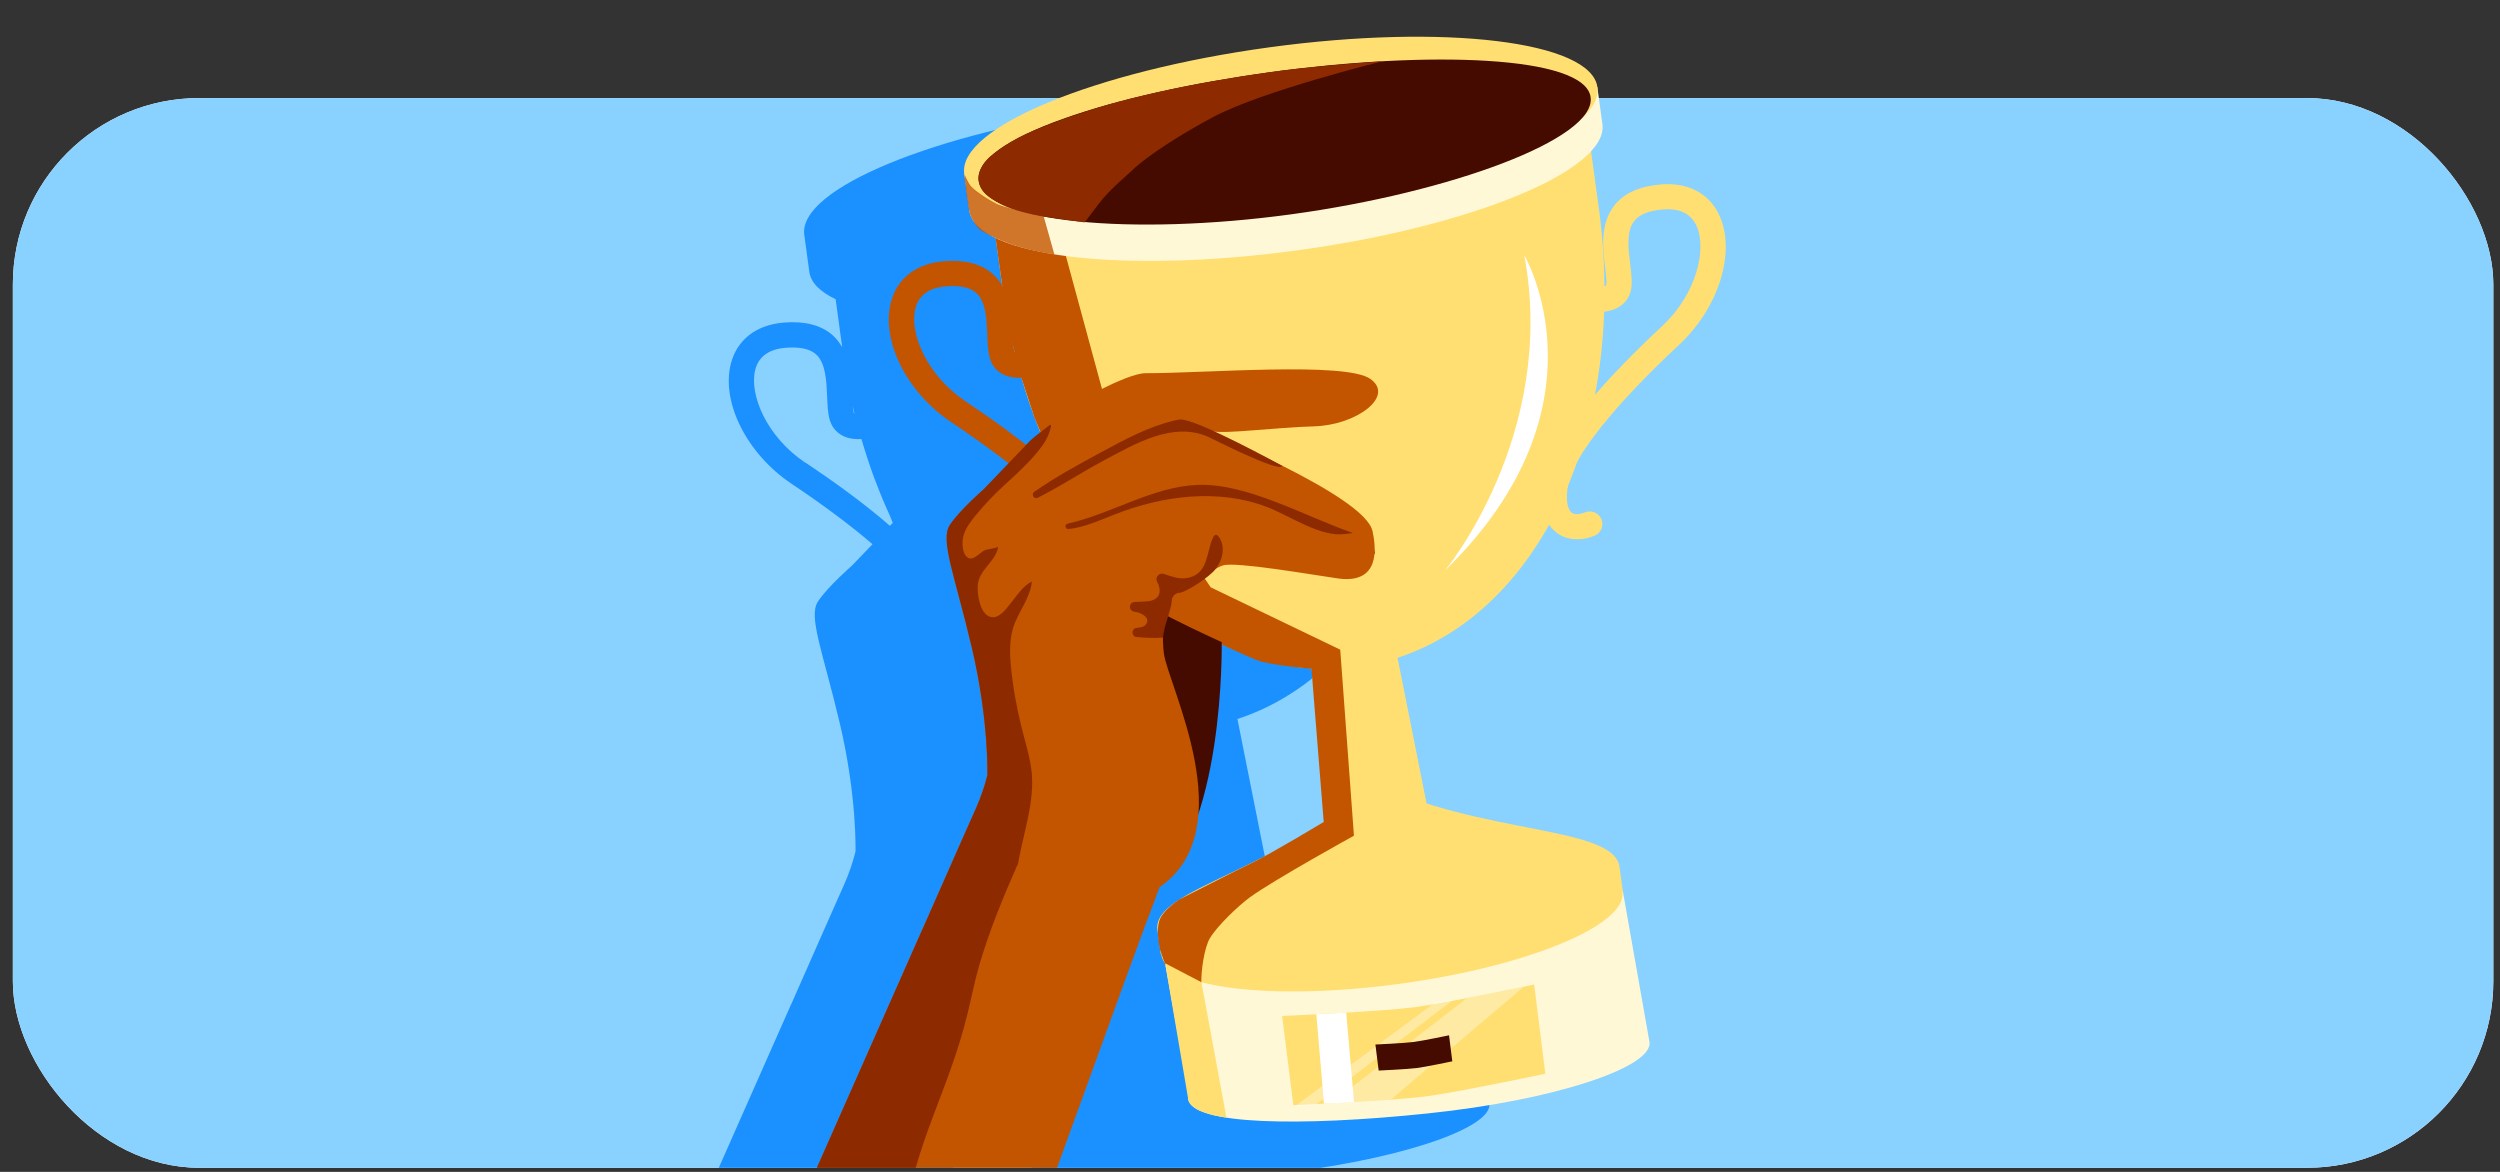 <svg width="128" height="60" viewBox="0 0 128 60" fill="none" xmlns="http://www.w3.org/2000/svg">
<rect x="0" y="0" width="128" height="60" fill="#333333" stroke="none"/>
<g clip-path="url(#clip0_4011_78039)">
<rect x="0.658" y="5.021" width="127" height="54.769" rx="9.545" fill="white"/>
<rect x="0.658" y="5.021" width="127" height="54.769" rx="8" fill="#89D1FF"/>
<path d="M79.858 14.21C79.354 13.063 78.259 12.472 76.854 12.583C75.778 12.67 74.984 13.02 74.488 13.627C73.714 14.575 73.873 15.877 73.988 16.829C74.032 17.175 74.072 17.532 74.048 17.718C74.048 17.734 74.044 17.742 74.044 17.742C74.024 17.762 73.992 17.778 73.948 17.794C73.937 16.46 73.845 15.087 73.651 13.682L73.27 10.884C73.706 10.412 73.913 9.944 73.853 9.495C73.853 9.483 73.853 9.471 73.849 9.46L73.595 7.602C73.274 5.257 65.761 4.34 56.807 5.562C47.858 6.785 40.861 9.674 41.179 12.023L41.433 13.881C41.433 13.881 41.433 13.905 41.437 13.916C41.512 14.468 41.988 14.94 42.786 15.321C42.941 16.445 43.072 17.421 43.119 17.774C42.992 17.556 42.837 17.346 42.635 17.167C42.048 16.647 41.206 16.429 40.131 16.516C38.726 16.631 37.742 17.389 37.424 18.604C36.908 20.588 38.238 23.235 40.52 24.763C42.175 25.87 43.576 26.918 44.671 27.863L43.635 28.946L43.596 28.982C43.596 28.982 42.401 30.018 41.881 30.792C41.365 31.57 42.139 33.379 43.012 37.094C43.885 40.813 43.802 43.603 43.802 43.603C43.659 44.17 43.468 44.726 43.23 45.266L42.441 47.044L40.5 51.441H40.496L32.011 70.618H38.889H44.826C46.445 66.332 49.545 57.652 51.45 52.473L52.64 59.422C52.64 59.422 52.648 59.466 52.672 59.525C52.68 59.541 52.688 59.557 52.696 59.573C52.708 59.593 52.716 59.609 52.732 59.633C52.743 59.652 52.763 59.672 52.779 59.692C52.787 59.704 52.795 59.712 52.803 59.724C52.803 59.724 52.811 59.732 52.815 59.736C52.926 59.847 53.089 59.95 53.299 60.037C53.383 60.085 53.529 60.129 53.692 60.172C53.918 60.24 54.18 60.295 54.47 60.343C54.494 60.347 54.51 60.351 54.51 60.351C56.692 60.708 60.55 60.601 64.868 60.152C71.385 59.478 76.485 57.775 76.254 56.477L74.893 48.77H74.869C74.869 48.77 74.869 48.77 74.869 48.766H74.893L74.719 47.492C74.417 45.746 69.627 45.794 64.844 44.277L63.356 36.812C66.567 35.764 69.254 33.347 71.115 29.994C71.206 30.133 71.309 30.26 71.436 30.363C71.786 30.657 72.222 30.784 72.702 30.744C72.936 30.724 73.183 30.665 73.437 30.569C73.77 30.438 73.933 30.065 73.802 29.732C73.671 29.399 73.298 29.236 72.964 29.367C72.782 29.438 72.448 29.534 72.262 29.375C72.079 29.22 71.944 28.771 72.091 27.97C72.242 27.609 72.381 27.24 72.512 26.863C73.31 25.37 75.151 23.235 77.778 20.786C79.787 18.913 80.676 16.087 79.85 14.21H79.858ZM58.959 37.368L59.161 39.638L59.582 45.222C59.582 45.222 57.216 46.647 56.133 47.202C56.121 47.206 56.113 47.214 56.101 47.218C56.085 47.226 56.069 47.234 56.053 47.242C56.002 47.27 55.946 47.294 55.895 47.321C55.577 47.472 54.803 47.845 54.017 48.222C56.363 44.381 56.133 36.931 56.133 36.931C56.458 37.031 57.113 37.134 57.716 37.213C58.129 37.285 58.542 37.34 58.959 37.368ZM43.679 20.858L43.715 21.032L43.742 21.136C43.742 21.136 43.746 21.159 43.75 21.175C43.742 21.175 43.73 21.171 43.727 21.167C43.727 21.167 43.722 21.159 43.715 21.144C43.691 21.06 43.671 20.937 43.659 20.794C43.663 20.818 43.671 20.842 43.675 20.862L43.679 20.858ZM41.234 23.692C39.234 22.354 38.345 20.179 38.67 18.929C38.845 18.25 39.373 17.873 40.23 17.806C40.94 17.75 41.46 17.861 41.774 18.135C42.278 18.584 42.314 19.497 42.349 20.302C42.369 20.77 42.385 21.175 42.488 21.517C42.607 21.902 42.865 22.191 43.23 22.35C43.492 22.465 43.798 22.497 44.103 22.481L44.131 22.56C44.322 23.215 44.532 23.854 44.762 24.473L44.774 24.509L44.806 24.584C45.044 25.22 45.298 25.835 45.572 26.426L45.588 26.466L45.711 26.767L45.564 26.922C44.227 25.759 42.647 24.624 41.238 23.684L41.234 23.692ZM76.905 19.842C75.774 20.898 74.528 22.132 73.456 23.374C73.714 22.017 73.873 20.588 73.925 19.108C74.214 19.072 74.488 18.988 74.719 18.842C75.056 18.623 75.262 18.298 75.318 17.897C75.365 17.544 75.318 17.143 75.262 16.675C75.163 15.873 75.056 14.964 75.481 14.444C75.746 14.119 76.239 13.928 76.949 13.869C77.806 13.801 78.386 14.091 78.667 14.73C79.187 15.909 78.659 18.199 76.897 19.842H76.905Z" fill="#1B90FF"/>
</g>
<path fill-rule="evenodd" clip-rule="evenodd" d="M83.09 45.633L59.432 48.086L60.813 55.789L60.837 56.289C61.071 57.587 66.548 57.69 73.065 57.011C79.581 56.337 84.681 54.634 84.451 53.336" fill="#FFF8D6"/>
<path d="M71.689 50.368C78.209 49.478 83.305 47.371 83.072 45.662C82.839 43.953 77.365 43.289 70.845 44.178C64.325 45.068 59.229 47.175 59.462 48.884C59.696 50.593 65.17 51.257 71.689 50.368Z" fill="#FFDF72"/>
<path fill-rule="evenodd" clip-rule="evenodd" d="M82.915 44.351C82.554 42.267 75.783 42.74 70.278 40.049C65.722 44.553 59.047 45.478 59.257 47.578L59.432 48.852L83.089 45.625L82.915 44.351Z" fill="#FFDF72"/>
<path fill-rule="evenodd" clip-rule="evenodd" d="M66.516 27.099L67.945 42.99C68.079 43.915 69.949 44.558 70.87 44.423C71.794 44.288 73.445 43.431 73.314 42.506L70.195 26.857C70.127 26.401 68.695 26.083 68.234 26.147C67.778 26.214 66.448 26.639 66.516 27.095V27.099Z" fill="#FFDF72"/>
<path fill-rule="evenodd" clip-rule="evenodd" d="M81.844 10.541L81.237 6.084C81.034 4.608 79.677 3.576 78.201 3.778L53.019 7.211C52.309 7.306 51.67 7.684 51.237 8.251C50.804 8.819 50.614 9.537 50.713 10.247C50.991 12.295 51.332 14.776 51.332 14.776C53.047 27.154 61.111 35.286 69.521 34.143C77.943 32.996 83.543 22.955 81.848 10.541H81.844Z" fill="#FFDF72"/>
<path d="M61.508 50.297C61.496 49.721 61.654 48.526 61.948 48.034C62.325 47.403 63.409 46.367 64.004 45.935C65.254 45.03 69.322 42.788 69.322 42.788L68.62 33.263L61.988 30.072L57.289 23.107L54.574 13.109L50.879 11.502L51.479 15.82L51.907 17.892L52.292 19.344L52.963 21.376L53.776 23.337L56.511 30.064C56.511 30.064 62.103 32.878 64.325 33.791C64.996 34.064 67.147 34.243 67.147 34.243L67.774 42.085C67.774 42.085 65.068 43.716 64.119 44.169C63.436 44.494 60.388 46.049 60.388 46.049C60.388 46.049 59.618 46.541 59.395 47.041C59.144 47.608 59.395 48.629 59.395 48.629C59.395 48.629 59.692 49.558 59.792 49.621C59.995 49.748 60.817 50.09 60.817 50.09" fill="#C35500"/>
<path fill-rule="evenodd" clip-rule="evenodd" d="M81.785 4.465L49.368 8.886L49.623 10.743C49.623 10.743 49.623 10.767 49.627 10.779C49.948 13.125 57.469 14.037 66.414 12.819C75.36 11.601 82.361 8.703 82.043 6.358C82.043 6.346 82.043 6.334 82.039 6.322L81.785 4.465Z" fill="#FFF8D6"/>
<path d="M66.158 10.924C75.11 9.702 82.107 6.809 81.787 4.461C81.467 2.114 73.95 1.201 64.998 2.422C56.046 3.644 49.049 6.537 49.369 8.885C49.689 11.232 57.206 12.145 66.158 10.924Z" fill="#FFDF72"/>
<path fill-rule="evenodd" clip-rule="evenodd" d="M65.029 3.696C56.889 4.807 49.813 7.121 50.107 9.256C50.397 11.391 57.965 12.085 66.105 10.974C74.245 9.863 81.73 7.113 81.44 4.977C81.15 2.842 73.173 2.584 65.033 3.692L65.029 3.696Z" fill="#450B00"/>
<path d="M55.324 30.639C55.09 30.659 54.836 30.639 54.57 30.584C54.221 30.508 53.999 30.167 54.074 29.818C54.149 29.468 54.491 29.246 54.84 29.322C55.031 29.361 55.376 29.401 55.535 29.218C55.693 29.032 55.761 28.548 55.459 27.742C54.947 26.377 52.486 24.146 48.712 21.622C46.43 20.098 45.097 17.451 45.617 15.463C45.93 14.248 46.918 13.49 48.323 13.375C49.399 13.288 50.24 13.506 50.828 14.026C51.744 14.84 51.796 16.149 51.836 17.11C51.852 17.459 51.863 17.816 51.919 17.995C51.923 18.011 51.927 18.019 51.931 18.019C52.082 18.142 52.907 17.999 53.618 17.654C53.939 17.499 54.324 17.634 54.479 17.951C54.634 18.273 54.499 18.658 54.181 18.812C53.891 18.951 52.403 19.63 51.431 19.205C51.066 19.047 50.808 18.757 50.689 18.372C50.586 18.03 50.57 17.626 50.55 17.157C50.518 16.352 50.482 15.439 49.974 14.99C49.661 14.713 49.141 14.601 48.43 14.661C47.573 14.729 47.045 15.11 46.871 15.784C46.545 17.03 47.434 19.205 49.434 20.547C52.304 22.464 55.888 25.19 56.673 27.286C57.11 28.452 57.054 29.437 56.519 30.06C56.221 30.405 55.812 30.599 55.328 30.639H55.324Z" fill="#C35500"/>
<path d="M80.899 27.603C80.415 27.642 79.978 27.512 79.633 27.222C79.002 26.694 78.792 25.73 79.038 24.507C79.478 22.312 82.578 19.046 85.102 16.697C86.864 15.054 87.392 12.768 86.872 11.585C86.59 10.946 86.011 10.656 85.154 10.724C84.443 10.779 83.947 10.974 83.685 11.299C83.257 11.823 83.368 12.732 83.467 13.53C83.522 13.994 83.574 14.399 83.522 14.752C83.467 15.153 83.26 15.478 82.923 15.697C82.034 16.268 80.455 15.839 80.145 15.748C79.804 15.645 79.609 15.288 79.713 14.947C79.816 14.605 80.173 14.411 80.514 14.514C81.272 14.74 82.11 14.752 82.237 14.601C82.237 14.601 82.237 14.593 82.241 14.577C82.268 14.391 82.225 14.034 82.181 13.688C82.066 12.736 81.907 11.434 82.681 10.486C83.177 9.878 83.971 9.529 85.046 9.442C86.451 9.327 87.547 9.922 88.051 11.069C88.88 12.946 87.987 15.772 85.979 17.645C82.657 20.741 80.586 23.336 80.3 24.765C80.129 25.61 80.272 26.079 80.459 26.238C80.645 26.396 80.978 26.301 81.161 26.23C81.494 26.099 81.868 26.265 81.999 26.595C82.129 26.924 81.963 27.301 81.633 27.432C81.379 27.531 81.133 27.591 80.899 27.607V27.603Z" fill="#FFDF72"/>
<path d="M78.045 13.069C78.045 13.069 82.602 20.8 73.985 29.21C73.985 29.21 79.752 22.257 78.045 13.069Z" fill="white"/>
<path d="M79.125 54.975C79.125 54.975 74.541 55.94 72.966 56.142C71.295 56.356 66.219 56.587 66.219 56.587L65.647 52.019C65.647 52.019 70.715 51.788 72.386 51.574C73.962 51.372 78.55 50.407 78.55 50.407L79.121 54.975H79.125Z" fill="#FFDF72"/>
<path d="M69.326 56.424L67.786 56.511L67.397 51.931L68.925 51.844L69.326 56.424Z" fill="white"/>
<g opacity="0.35">
<path d="M68.12 56.511L69.743 56.4L71.211 56.301L78.014 50.519L75.101 51.11L68.12 56.511Z" fill="white"/>
</g>
<g opacity="0.35">
<path d="M67.322 56.595L74.402 51.19L73.521 51.293L66.314 56.631L67.322 56.595Z" fill="white"/>
</g>
<path d="M74.354 54.34C74.354 54.34 73.016 54.622 72.556 54.682C72.068 54.745 70.587 54.813 70.587 54.813L70.421 53.479C70.421 53.479 71.901 53.412 72.389 53.348C72.85 53.289 74.191 53.007 74.191 53.007L74.358 54.34H74.354Z" fill="#450B00"/>
<path d="M60.838 56.289C60.838 56.289 60.846 56.397 60.937 56.512C61.012 56.611 61.167 56.718 61.223 56.758C61.401 56.893 61.846 57.016 62.064 57.079C62.242 57.131 62.794 57.222 62.794 57.222L61.512 50.289L59.655 49.32L60.838 56.285V56.289Z" fill="#FFDF72"/>
<path opacity="0.8" fill-rule="evenodd" clip-rule="evenodd" d="M49.372 8.887C49.372 8.887 49.518 10.462 49.669 10.966C49.741 11.197 49.987 11.621 50.193 11.772C50.531 12.01 51.36 12.383 52.07 12.601C53.039 12.903 53.983 13.022 53.983 13.022L53.44 11.089C53.44 11.089 51.717 10.693 51.189 10.502C50.816 10.367 50.011 9.851 49.737 9.561C49.55 9.367 49.368 8.887 49.368 8.887H49.372Z" fill="#C35500"/>
<path fill-rule="evenodd" clip-rule="evenodd" d="M53.439 11.089C53.439 11.089 52.55 10.95 51.776 10.676C51.224 10.482 50.717 10.172 50.482 9.954C50.264 9.752 50.141 9.513 50.109 9.259C50.046 8.751 50.391 8.208 50.887 7.866C50.887 7.866 51.562 7.315 52.554 6.854C53.808 6.271 55.507 5.731 56.293 5.485C57.432 5.132 59.694 4.584 61.801 4.211C62.913 4.013 64.635 3.723 66.286 3.537C68.604 3.275 70.771 3.14 70.771 3.14C70.771 3.14 64.659 4.648 62.142 5.977C60.555 6.815 58.718 7.985 57.983 8.708C57.682 9.001 56.848 9.664 56.273 10.414C55.86 10.954 55.535 11.387 55.535 11.387" fill="#8D2A00"/>
<g clip-path="url(#clip1_4011_78039)">
<path d="M68.024 26.798C68.001 26.798 67.981 26.814 67.985 26.837C68.008 26.953 67.993 27.238 68.008 27.29C68.076 27.488 68.227 27.647 68.401 27.758C68.612 27.893 68.862 27.961 69.108 28.016C69.536 28.111 69.965 28.219 70.382 28.361C70.382 28.361 70.497 27.163 68.024 26.798Z" fill="#450B00"/>
<path d="M57.325 30.291C57.325 30.291 60.099 31.72 61.02 32.16C61.413 32.351 62.552 32.879 62.552 32.879C62.552 32.879 62.727 42.836 58.897 45.559C55.313 48.107 57.325 30.295 57.325 30.295V30.291Z" fill="#450B00"/>
<path d="M54.777 20.794C54.777 20.794 57.658 19.103 58.658 19.107C61.639 19.119 68.906 18.5 70.168 19.404C71.43 20.309 69.425 21.766 67.29 21.829C65.155 21.893 62.861 22.218 62.083 22.087C61.309 21.956 69.874 25.318 70.275 27.199C70.68 29.08 69.937 29.819 68.528 29.62C67.116 29.418 63.286 28.747 62.615 28.949C61.944 29.152 60.801 30.362 60.329 30.362C59.857 30.362 59.388 31.839 59.591 33.454C59.793 35.065 63.659 42.463 59.373 45.42C59.325 45.547 59.273 45.674 59.222 45.809V45.821C57.674 49.865 53.538 61.517 51.578 66.716H38.759L47.244 47.539H47.248L49.189 43.138L49.978 41.36C50.217 40.82 50.407 40.264 50.55 39.697C50.55 39.697 50.633 36.903 49.76 33.188C48.887 29.469 48.113 27.66 48.629 26.886C49.145 26.108 50.344 25.076 50.344 25.076" fill="#C35500"/>
<path d="M50.348 25.064C50.348 25.064 49.153 26.1 48.633 26.874C48.117 27.652 48.891 29.462 49.764 33.181C50.638 36.899 50.554 39.693 50.554 39.693C50.411 40.261 50.221 40.816 49.983 41.356L49.193 43.134L47.252 47.532H47.248L38.763 66.709H45.645C45.748 66.161 45.768 65.605 45.827 65.053C46.026 63.24 46.411 61.454 46.911 59.7C47.407 57.961 48.133 56.294 48.728 54.588C49.03 53.731 49.3 52.861 49.518 51.98C49.737 51.099 49.903 50.214 50.161 49.341C50.669 47.619 51.356 45.956 52.078 44.313C52.086 44.289 52.102 44.273 52.118 44.257C52.292 43.225 52.598 42.221 52.757 41.185C52.84 40.626 52.88 40.05 52.816 39.487C52.757 38.947 52.618 38.423 52.475 37.899C52.197 36.883 51.975 35.859 51.84 34.816C51.717 33.875 51.598 32.815 51.955 31.914C52.237 31.204 52.757 30.549 52.832 29.779C52.396 29.97 52.042 30.521 51.776 30.851C51.534 31.148 51.134 31.744 50.673 31.573C50.161 31.387 50.026 30.406 50.062 29.962C50.126 29.2 50.852 28.839 51.074 28.152C51.086 28.112 51.094 28.061 51.102 28.005C50.911 28.077 50.721 28.096 50.503 28.144C50.177 28.212 49.8 28.87 49.455 28.466C49.256 28.231 49.256 27.727 49.324 27.457C49.423 27.053 49.693 26.703 49.955 26.386C50.395 25.85 50.864 25.35 51.376 24.882C51.959 24.346 52.554 23.818 53.062 23.207C53.3 22.921 53.59 22.556 53.713 22.167C53.773 21.981 53.892 21.659 53.733 21.774C53.499 21.949 53.086 22.259 52.757 22.548" fill="#8D2A00"/>
<path d="M61.333 24.826C59.007 24.913 56.92 26.31 54.662 26.81C54.487 26.85 54.535 27.108 54.713 27.088C55.487 27.005 56.273 26.656 57.011 26.362C59.515 25.37 62.377 24.997 64.889 25.965C66.076 26.425 67.596 27.509 68.862 27.342L69.275 27.291C66.885 26.469 63.857 24.731 61.337 24.826H61.333Z" fill="#8D2A00"/>
<path d="M60.425 21.477C60.329 21.485 60.234 21.504 60.139 21.528C58.809 21.842 57.591 22.5 56.388 23.151C55.218 23.782 54.043 24.421 52.955 25.179C52.777 25.306 52.939 25.584 53.134 25.485C54.257 24.921 55.352 24.199 56.464 23.604C58.158 22.695 60.032 21.6 61.806 22.342C62.056 22.449 65.536 24.235 65.651 23.854C65.651 23.854 61.214 21.413 60.425 21.48V21.477Z" fill="#8D2A00"/>
<path d="M62.365 27.445C62.346 27.422 62.318 27.394 62.286 27.386C62.207 27.366 62.143 27.449 62.108 27.521C61.762 28.263 61.877 29.295 60.917 29.565C60.663 29.636 60.389 29.624 60.135 29.557C59.953 29.505 59.77 29.45 59.587 29.386C59.345 29.303 59.123 29.561 59.246 29.787V29.795C59.421 30.116 59.492 30.569 58.98 30.743C58.893 30.771 58.806 30.787 58.714 30.791C58.504 30.803 58.294 30.815 58.087 30.823C57.801 30.839 57.766 31.243 58.044 31.311C58.083 31.319 58.123 31.327 58.159 31.335C58.464 31.39 58.857 31.613 58.71 31.91C58.655 32.029 58.532 32.101 58.405 32.117C58.345 32.124 58.266 32.136 58.178 32.152C57.909 32.2 57.925 32.593 58.198 32.617C58.659 32.656 59.119 32.684 59.548 32.644C59.58 32.045 59.949 31.335 60 30.727C60.008 30.624 60.028 30.596 60.084 30.509C60.139 30.426 60.274 30.354 60.373 30.354C60.615 30.354 61.608 29.767 62.1 29.287C62.588 28.811 62.81 27.965 62.365 27.441V27.445Z" fill="#8D2A00"/>
</g>
<defs>
<clipPath id="clip0_4011_78039">
<rect x="0.658" y="5.021" width="127" height="54.769" rx="9.545" fill="white"/>
</clipPath>
<clipPath id="clip1_4011_78039">
<rect x="0.658" y="5.021" width="127" height="54.769" rx="8" fill="white"/>
</clipPath>
</defs>
</svg>

